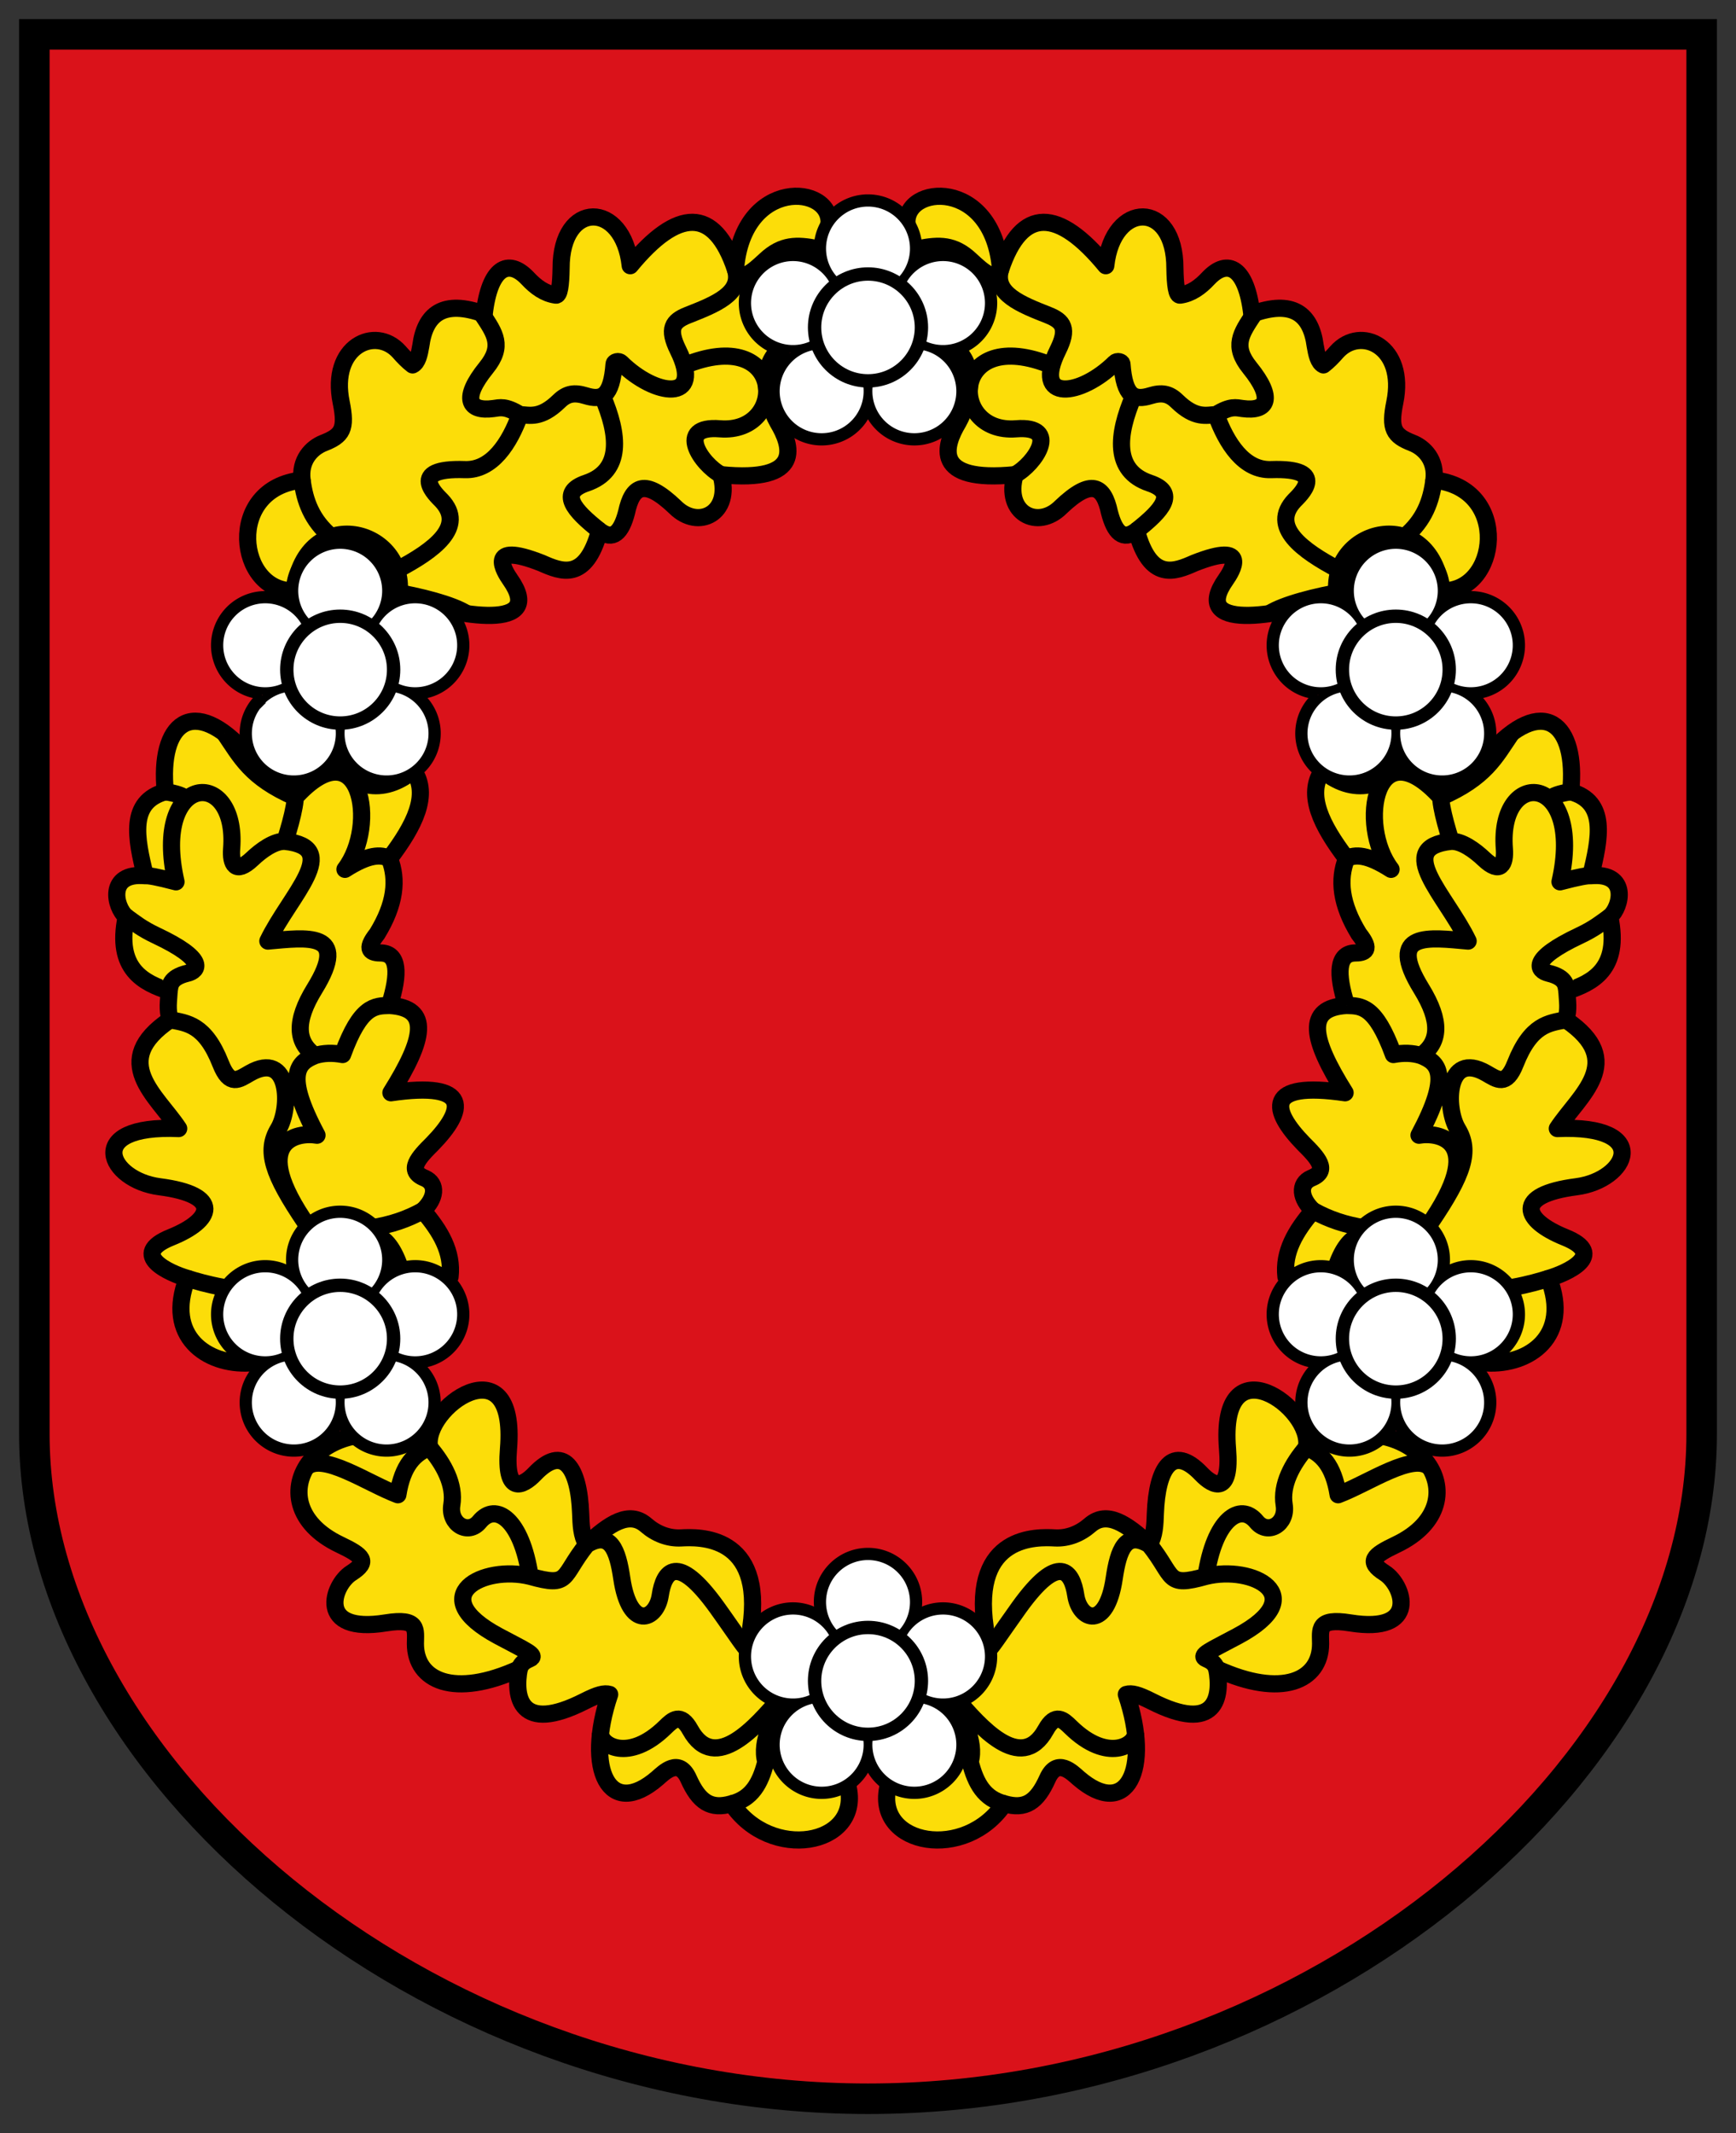 <svg height="558.937" width="454.992" xmlns:xlink="http://www.w3.org/1999/xlink" xmlns="http://www.w3.org/2000/svg"><rect width="100%" height="100%" fill="#333333" stroke="none"/><path style="opacity:1;fill:#da121a;fill-opacity:1;stroke:#000;stroke-width:8;stroke-linecap:butt;stroke-linejoin:miter;stroke-miterlimit:4;stroke-dasharray:none" d="M63.039 18.222v366.753c0 87.092 101.23 174.184 218.496 174.184 117.265 0 218.496-87.092 218.496-174.184V18.222z" transform="translate(-54.039 -9.222)"/><g style="opacity:1"><g transform="translate(-58.17 -14.035)"><g id="a"><path style="opacity:1;fill:#fcdd09;fill-opacity:1;stroke:#000;stroke-width:4.5;stroke-linecap:butt;stroke-linejoin:round;stroke-miterlimit:4;stroke-dasharray:none" d="M320.408 84.676c-1.925-24.331-25.595-22.295-24.506-11.773.062 14.811 6.549 24.268 13.559 33.288 4.259 4.585 3.368 12.114-.18 18.566-3.565 5.983-6.97 15.858 14.927 13.66-2.948 10.178 5.994 14.545 12.021 8.484 7.927-7.554 11.204-5.718 12.728 1.415 1.379 5.287 3.574 7.49 7.071 4.773 3.643 13.435 10.038 10.773 15.203 8.485 14.89-5.873 9.611 2.35 8.22 4.33-9.35 13.322 12.54 10.198 29.203 4.465-2.6-18.135 24.45-24.603 27.346-1.531 14.984.615 18.365-26.94-2.013-29.008.682-5.191-2.495-8.485-5.657-9.722-4.894-1.915-6.007-3.689-4.596-10.607 3.044-14.748-8.996-20.224-15.203-13.258-1.07 1.235-2.2 2.408-3.505 3.408-1.308-.632-1.77-2.744-2.152-5-1.103-8.318-5.88-12.233-16.617-8.308-1.387-12.166-6.276-14.78-11.402-9.369-2.122 2.288-4.471 3.973-7.299 4.38-1.011.294-1.38-2.626-1.451-7.032.05-17.876-16.284-17.74-18.118-.665-12.375-15.034-22.031-15.614-27.58 1.019z"/><path style="opacity:1;fill:none;stroke:#000;stroke-width:4.5;stroke-linecap:butt;stroke-linejoin:round;stroke-miterlimit:4;stroke-dasharray:none" d="M376.888 122.683c3.813-2.346 5.204-1.83 6.983-1.591 6.527.88 8.36-2.668 1.856-10.695-4.626-5.71-2.252-9.002.972-13.877m-31.418 21.3c-4.316 10.067-5.374 19.576 4.194 22.806 7.403 2.499 3.335 7.108-3.447 12.463m-22.15-43.236c-26.71-11.01-27.37 17.984-9.404 16.542 11.872-.952 4.885 9.31-.266 12.021m84.853 24.926c-9.562-5.033-18.16-11.278-11.579-18.208 1.102-1.16 9.373-8.575-6.187-8.044-7.075.242-11.68-6.869-14.407-14.407-2.498.115-5.42 1.179-10.253-3.536-2.059-2.008-4.005-2.324-6.983-1.414-4.244 1.298-6.787.283-7.424-8.308-.043-.579-1.207-.954-1.861-.307-8.918 8.817-21.797 10.532-14.933-3.317 2.79-5.63 1.493-7.59-2.563-9.193-7.01-2.767-14.387-5.62-12.463-11.932-1.563 3.193-4.247.855-7.885-2.535-4.403-4.101-8.219-3.984-13.457-2.975m134.92 60.664c-.683 5.442-2.528 10.579-7.666 14.848-5.45-1.532-14.68 2.658-17.259 8.664.155 2.109.295 4.068 1.385 5.708-7.264 1.193-15.834 3.379-19.593 5.78"/><path style="opacity:1;fill:#fcdd09;fill-opacity:1;stroke:#000;stroke-width:4.5;stroke-linecap:butt;stroke-linejoin:round;stroke-miterlimit:4;stroke-dasharray:none" d="M176.124 348.617c.763-6.583-2.596-12.106-7.124-17.367 3.4-3.157 3.89-7.01.5-8.5-4.9-1.93-1.584-5.439 2-9 8.545-8.777 10.419-16.497-10.875-13.375 8.837-14.092 10.57-22.235-.375-22.875 2.712-8.605 2.286-13.476-2-13.75-2.864.008-4.654-.72-1.25-5 4.798-7.822 5.446-14.26 3.25-19.75 6.563-8.637 10.644-16.747 6.284-23.068-9.42 7.725-17.513 2.603-20.507-1.833-10.845 8.415-11.632 8.738-23.04-2.32-14.356-16.237-23.31-8.11-21.487 9.721-9.648 2.637-7.684 12.18-5.25 22-10.097-.941-8 8.248-5 10.75-2.89 13.801 4.68 17.338 11.25 19.5-.131 2.705-.573 4.63.25 7.5-16.1 10.895-3.483 19.806 2.25 28.5-25.15-1.088-18.445 13.514-5 15.25 16.594 2.143 14.018 8.815 3 13.25-11.363 4.574-.286 9.44 4.25 10.75-5.928 15.116 5.078 22.792 16.287 22.171 16.355-24.141 32.517-47.286 39.743-24.157z" transform="matrix(-1 0 0 1 571.333 0)"/><path style="opacity:1;fill:#fcdd09;fill-opacity:1;stroke:#000;stroke-width:4.5;stroke-linecap:butt;stroke-linejoin:round;stroke-miterlimit:4;stroke-dasharray:none" d="M160.25 239c-2.28-1.139-5.413-1.176-11.67 2.83 8.89-11.652 4.079-37.646-13.012-18.892-11.793-5.165-14.258-10.48-18.59-16.82M101.5 221.5c2.897.428 4.782 1.08 5.557 1.98M96.25 243.5c.85-.077 2.97.269 8.048 1.6-6.538-28.663 16.295-30.29 14.584-8.661-.312 3.95.975 6.85 5.392 2.651 2.386-2.268 5.832-4.744 8.601-4.59M102.5 273.75c.25-1.27-.009-3.531 4.803-4.696 2.945-.713 5.025-3.66-8.22-9.9-3.754-1.768-5.564-3.27-7.833-4.904m49.5 36.375c2.165-.688 4.576-.76 7.212-.27 4.716-12.963 8.49-12.74 12.288-12.855m-57.5 3.75c4.417.885 9.153 1.104 13.25 11.5 2.4 6.088 4.738 4.153 7.625 2.5 10.622-6.083 10.837 9.12 7.5 14.625-3.471 5.726-1.616 11.658 7.065 24.468m.81 1.17c-16.128-22.933-2.66-24.897 2.25-24.013-8.509-15.926-5.113-19.054-.5-20.875-4.957-3.455-5.378-8.973-.125-17.5 9.365-15.201-2.098-13.39-12.25-12.5 5.765-11.985 19.647-24.504 4.5-26.125 2.125-6.805 3.447-12.404 2.26-14.24M107.25 349c8.329 2.728 37.013 9.799 31.75-13.487 12.055 1.833 21.944.236 30-4.263" transform="matrix(-1 0 0 1 571.333 0)"/><g><path style="opacity:1;fill:#fcdd09;fill-opacity:1;stroke:#000;stroke-width:4.5;stroke-linecap:butt;stroke-linejoin:round;stroke-miterlimit:4;stroke-dasharray:none" d="M316.396 440.544c-3.606-24.527 13.758-23.768 18.242-23.528 3.415.183 6.602-1.108 9.193-3.359 4.444-3.862 9.645-.389 15.556 5.127 1.424-2.413 1.486-5.258 1.591-8.132.44-12.08 4.514-18.31 12.02-10.43 3.24 3.4 7.882 5.5 6.895-6.54-2.33-28.428 22.666-10.737 20.683-.354 28.42-13.14 47.088 14.247 23.511 25.456-6.083 2.892-7.705 4.434-3.005 7.425 4.996 3.18 9.232 16.038-9.016 13.081-8.846-1.434-7.77 1.849-7.778 5.48-.02 9.64-10.058 14.389-27.223 6.54 1.384 7.247-.005 17.202-17.148 8.486-3.367-1.712-5.169-2.189-6.54-1.768 6.674 19.768.04 32.82-12.552 21.92-1.621-1.403-5.579-5.508-8.131.178-2.709 6.033-5.742 8.188-11.314 6.54-10.222 15.166-33.6 10.974-30.565-4.03l16.703-22.5z"/><path style="opacity:1;fill:none;fill-opacity:1;stroke:#000;stroke-width:4.5;stroke-linecap:butt;stroke-linejoin:round;stroke-miterlimit:4;stroke-dasharray:none" d="M355.76 468.193c.138 3.061-7.256 7.912-16.967-1.59-1.954-1.912-4.012-3.865-6.541.706-6.52 11.787-17.582-1.362-23.222-7.798 1.024 5.113 4.973 10.548 3.423 16.195 1.45 5.715 3.737 9.634 8.927 10.96m55.685-35.355c-.44-1.129-1.007-1.882-2.707-2.598-2.125-.896.987-2.118 8.187-5.976 19.716-10.565 3.91-18.67-8.309-15.645m-57.452 19.446c.298.727 3.642-4.586 8.485-11.314 10.498-14.582 13.912-9.416 14.85-3.182.992 6.607 8.048 9.338 10.076-4.42 1.098-7.456 2.97-12.601 9.192-8.838 6.746 8.401 4.218 11.304 14.85 8.308 2.215-14.918 8.972-19.55 13.258-14.318 2.982 3.64 8.074.6 7.247-4.42-.87-5.287 2.141-10.746 5.834-15.026 3.878 1.493 7.082 4.585 8.308 12.375 7.924-2.96 19.974-11.415 24.135-7.053"/></g></g><use xlink:href="#a" width="100%" height="100%" transform="matrix(-1 0 0 1 571.333 0)"/></g><g transform="translate(-58.17 -14.035)"><g id="b"><path style="fill:#fff;stroke:#000;stroke-width:2" transform="rotate(-72)" d="M5.329 281.869a12 12 0 0 1-12 12 12 12 0 0 1-12-12 12 12 0 0 1 12-12 12 12 0 0 1 12 12zm-27.947 2.867a12 12 0 0 1 7.704 15.121 12 12 0 0 1-15.12 7.705 12 12 0 0 1-7.705-15.121 12 12 0 0 1 15.12-7.705zm-5.91 27.466a12 12 0 0 1 16.763-2.655 12 12 0 0 1 2.654 16.761 12 12 0 0 1-16.761 2.655 12 12 0 0 1-2.655-16.761zm24.296 14.106a12 12 0 0 1 2.655-16.761 12 12 0 0 1 16.761 2.655 12 12 0 0 1-2.654 16.761 12 12 0 0 1-16.762-2.655zm20.924-18.746a12 12 0 0 1-15.12-7.705 12 12 0 0 1 7.704-15.12 12 12 0 0 1 15.12 7.704 12 12 0 0 1-7.704 15.12z"/><circle style="fill:#fff;stroke:#000;stroke-width:3.5;stroke-miterlimit:4;stroke-dasharray:none" cx="285.667" cy="99.833" r="14"/><path style="fill:none;stroke:#000;stroke-width:1.6;stroke-miterlimit:4;stroke-dasharray:none" d="M285.666 65.766c-7.408 0-13.4 5.992-13.4 13.4 0 .888.114 1.76.285 2.617-.761-.427-1.557-.806-2.4-1.08-7.045-2.288-14.594 1.558-16.883 8.602-2.29 7.044 1.558 14.597 8.603 16.886.844.275 1.707.435 2.574.538a13.352 13.352 0 0 0-1.767 1.949c-4.355 5.992-3.029 14.362 2.965 18.717 5.993 4.354 14.363 3.027 18.716-2.967a13.34 13.34 0 0 0 1.307-2.283c.365.793.785 1.564 1.307 2.283 4.353 5.993 12.723 7.32 18.716 2.967 5.993-4.354 7.32-12.726 2.965-18.72-.521-.717-1.126-1.355-1.767-1.946.867-.103 1.73-.263 2.574-.538 7.045-2.288 10.895-9.84 8.605-16.886-2.289-7.045-9.841-10.891-16.886-8.602-.843.274-1.636.65-2.397 1.076.17-.855.283-1.726.283-2.613 0-7.408-5.992-13.4-13.4-13.4z"/></g><use xlink:href="#b" width="100%" height="100%" transform="translate(138.333 89.671)"/><use xlink:href="#b" transform="translate(138.334 264.98)" width="100%" height="100%"/><use xlink:href="#b" transform="translate(0 354.651)" width="100%" height="100%"/><use xlink:href="#b" transform="translate(-138.334 264.98)" width="100%" height="100%"/><use xlink:href="#b" transform="translate(-138.333 89.671)" width="100%" height="100%"/></g></g></svg>
